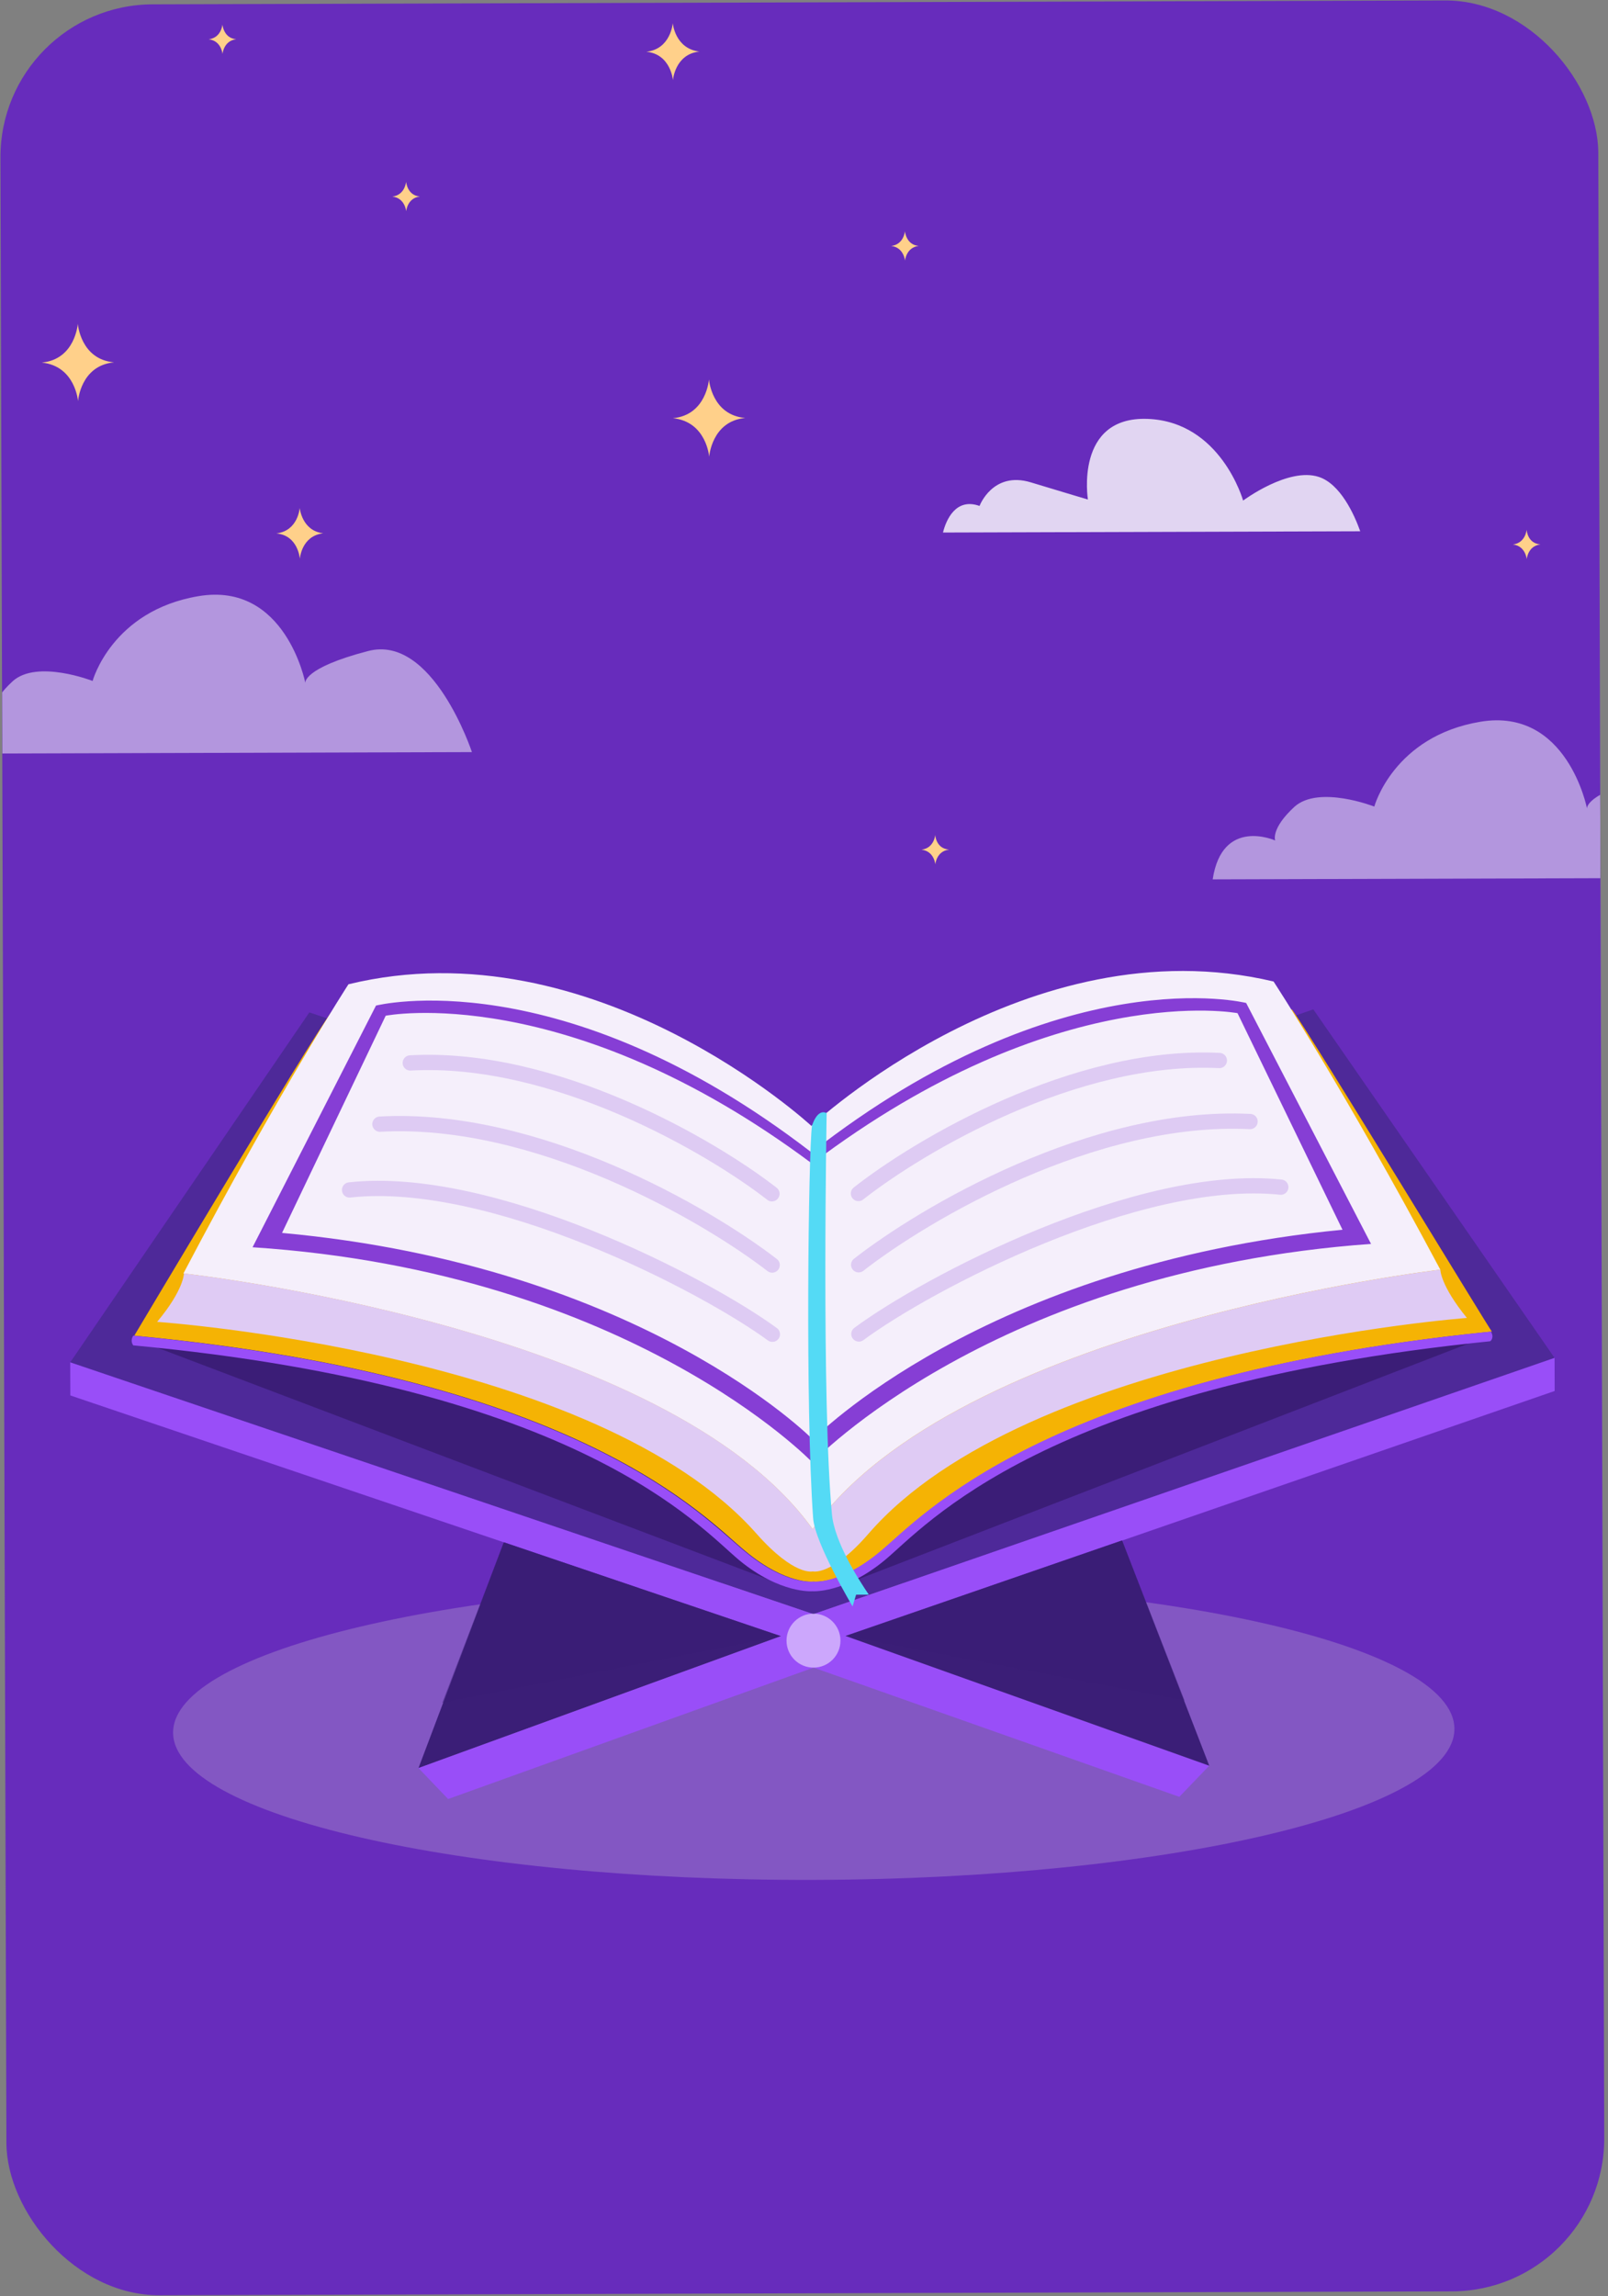 <svg width="316" height="451" viewBox="0 0 316 451" fill="none" xmlns="http://www.w3.org/2000/svg">
<rect x="0" y="0" width="316" height="451" fill="#808080" stroke="none"/>
<g clip-path="url(#clip0_2087_162)">
<rect y="0.942" width="314" height="450" rx="30" transform="rotate(-0.172 0 0.942)" fill="#672CBC"/>
<g style="mix-blend-mode:soft-light" opacity="0.5">
<path d="M-13.559 148.053L92.741 147.734C92.741 147.734 85.071 124.457 72.281 127.896C59.491 131.234 60 134.133 60 134.133C60 134.133 56.14 114.244 39.049 117.095C21.957 119.947 18.199 133.758 18.199 133.758C18.199 133.758 7.286 129.491 2.499 133.805C-2.188 138.119 -1.282 140.416 -1.282 140.416C-1.282 140.416 -11.696 135.748 -13.559 148.053Z" fill="white"/>
</g>
<g style="mix-blend-mode:soft-light" opacity="0.8">
<path d="M267.311 104.357C266.101 100.96 263.384 95.068 259.179 93.681C253.173 91.699 244.293 98.326 244.293 98.326C244.293 98.326 239.947 82.839 225.545 82.282C211.143 81.725 213.792 98.117 213.792 98.117C213.792 98.117 210.089 97.028 202.582 94.751C195.075 92.473 192.496 99.381 192.496 99.381C187.791 97.695 185.905 102.201 185.312 104.603L267.311 104.357Z" fill="white"/>
</g>
<path d="M43.712 4.811C43.712 4.811 43.52 7.412 41.02 7.719C43.521 8.012 43.729 10.611 43.729 10.611C43.729 10.611 43.921 8.01 46.42 7.703C43.92 7.51 43.712 4.811 43.712 4.811Z" fill="#FFD08A"/>
<path d="M177.834 45.409C177.834 45.409 177.642 48.009 175.143 48.317C177.644 48.609 177.852 51.209 177.852 51.209C177.852 51.209 178.044 48.608 180.543 48.301C178.042 48.108 177.834 45.409 177.834 45.409Z" fill="#FFD08A"/>
<path d="M79.805 35.703C79.805 35.703 79.612 38.303 77.113 38.611C79.614 38.903 79.822 41.503 79.822 41.503C79.822 41.503 80.014 38.902 82.513 38.595C80.013 38.402 79.805 35.703 79.805 35.703Z" fill="#FFD08A"/>
<path d="M300.011 104.042C300.011 104.042 299.818 106.643 297.319 106.951C299.82 107.243 300.028 109.842 300.028 109.842C300.028 109.842 300.22 107.242 302.719 106.934C300.119 106.742 300.011 104.042 300.011 104.042Z" fill="#FFD08A"/>
<path d="M183.79 163.991C183.79 163.991 183.598 166.592 181.099 166.899C183.6 167.192 183.807 169.791 183.807 169.791C183.807 169.791 184 167.191 186.499 166.883C183.898 166.691 183.79 163.991 183.79 163.991Z" fill="#FFD08A"/>
<path d="M139.321 74.524C139.321 74.524 138.842 81.526 132.244 82.146C138.846 82.826 139.367 89.724 139.367 89.724C139.367 89.724 139.846 82.723 146.444 82.103C139.842 81.523 139.321 74.524 139.321 74.524Z" fill="#FFD08A"/>
<path d="M15.288 63.596C15.288 63.596 14.809 70.598 8.211 71.218C14.813 71.898 15.334 78.796 15.334 78.796C15.334 78.796 15.813 71.795 22.411 71.175C15.809 70.595 15.288 63.596 15.288 63.596Z" fill="#FFD08A"/>
<path d="M132.211 4.545C132.211 4.545 131.827 9.647 127.028 10.161C131.83 10.647 132.245 15.745 132.245 15.745C132.245 15.745 132.63 10.644 137.428 10.13C132.626 9.544 132.211 4.545 132.211 4.545Z" fill="#FFD08A"/>
<path d="M58.897 99.766C58.897 99.766 58.61 104.267 54.312 104.78C58.613 105.167 58.927 109.766 58.927 109.766C58.927 109.766 59.213 105.265 63.512 104.752C59.31 104.265 58.897 99.766 58.897 99.766Z" fill="#FFD08A"/>
<path d="M100.096 199.543C100.096 199.543 99.81 204.044 95.511 204.556C99.812 204.944 100.126 209.543 100.126 209.543C100.126 209.543 100.413 205.042 104.711 204.529C100.41 204.042 100.096 199.543 100.096 199.543Z" fill="#FFD08A"/>
<g style="mix-blend-mode:soft-light" opacity="0.5">
<path d="M238.316 172.728L344.616 172.409C344.616 172.409 336.946 149.132 324.156 152.57C311.366 155.909 311.875 158.807 311.875 158.807C311.875 158.807 308.015 138.919 290.924 141.77C273.832 144.621 270.074 158.432 270.074 158.432C270.074 158.432 259.161 154.165 254.374 158.48C249.687 162.794 250.594 165.091 250.594 165.091C250.594 165.091 240.18 160.422 238.316 172.728Z" fill="white"/>
</g>
<path opacity="0.25" d="M160.006 369.264C229.538 369.055 285.866 355.768 285.817 339.586C285.769 323.404 229.362 310.455 159.83 310.664C90.298 310.873 33.97 324.16 34.018 340.342C34.067 356.523 90.473 369.472 160.006 369.264Z" fill="#D9D9D9"/>
<path d="M258.093 198.269L159.595 232.264L60.794 198.861L13.8 267.602L159.849 317.064L305.499 266.727L258.093 198.269Z" fill="#4E2999"/>
<path opacity="0.45" d="M30.992 264.75L152.13 310.687L110.407 269.612C110.407 269.612 42.057 253.317 30.992 264.75Z" fill="#240F4F"/>
<path opacity="0.45" d="M288.39 263.978L167.53 310.641L209.006 269.316C208.906 269.316 277.156 252.612 288.39 263.978Z" fill="#240F4F"/>
<path d="M159.849 317.064L13.8 267.602L13.82 274.102L159.869 323.564L305.518 273.227L305.499 266.727L159.849 317.064Z" fill="#994EF8"/>
<path d="M82.24 347.297L99.007 302.946L153.462 321.383L82.24 347.297Z" fill="#3B1E77"/>
<path opacity="0.45" d="M86.901 334.483L153.462 321.383L99.007 302.946L86.901 334.483Z" fill="#3B1E77"/>
<path d="M159.855 319.064L82.24 347.297L88.058 353.379L159.881 327.564L231.757 352.948L237.639 346.831L159.855 319.064Z" fill="#994EF8"/>
<path d="M237.639 346.831L220.506 302.582L166.162 321.345L237.639 346.831Z" fill="#3B1E77"/>
<path opacity="0.45" d="M232.8 334.045L166.162 321.345L220.506 302.582L232.8 334.045Z" fill="#3B1E77"/>
<path d="M159.881 327.564C162.808 327.555 165.173 325.175 165.165 322.248C165.156 319.321 162.776 316.955 159.849 316.964C156.922 316.973 154.556 319.353 154.565 322.28C154.574 325.207 156.954 327.573 159.881 327.564Z" fill="white" fill-opacity="0.5"/>
<path d="M253.893 198.281L159.635 245.564L65.094 198.848C60.811 204.561 26.384 262.364 26.384 262.364C26.785 262.363 27.085 262.462 27.485 262.461C114.31 270.9 138.492 298.128 146.512 304.704C154.532 311.38 159.93 310.664 159.93 310.664C159.93 310.664 165.332 311.347 173.312 304.623C181.292 297.999 205.31 270.627 292.084 261.667C292.484 261.666 292.783 261.565 293.183 261.564C292.983 261.564 258.111 204.069 253.893 198.281Z" fill="#F5B304"/>
<path d="M292.983 261.564C292.583 261.565 292.284 261.666 291.884 261.668C205.11 270.628 181.092 298 173.112 304.624C165.132 311.348 159.73 310.664 159.73 310.664C159.73 310.664 154.332 311.38 146.312 304.704C138.292 298.129 114.11 270.901 27.285 262.461C26.885 262.463 26.584 262.363 26.184 262.365C25.488 263.467 26.19 264.265 26.19 264.265C113.915 272.502 137.297 299.831 145.317 306.507C153.337 313.083 159.636 312.565 159.636 312.565C159.636 312.565 165.937 313.046 173.917 306.422C181.897 299.798 205.115 272.328 292.789 263.465C292.989 263.464 293.687 262.662 292.983 261.564Z" fill="#994EF8"/>
<path d="M250.277 192.792C201.942 181.337 159.461 221.165 159.461 221.165C159.461 221.165 116.743 181.593 68.478 193.337C68.478 193.337 54.841 214.378 36.048 250.135C36.048 250.135 131.179 260.55 159.699 300.364C187.979 260.379 283.047 249.394 283.047 249.394C264.04 213.751 250.277 192.792 250.277 192.792Z" fill="#F5EFFB"/>
<path d="M283.047 249.394C283.047 249.394 187.979 260.379 159.699 300.364C131.279 260.549 36.148 250.135 36.148 250.135C36.148 250.135 36.157 253.335 30.876 259.651C30.876 259.651 117.195 265.592 148.702 301.297C156.127 309.675 159.724 308.664 159.724 308.664C159.724 308.664 163.427 309.653 170.702 301.231C201.894 265.338 288.275 258.878 288.275 258.878C283.056 252.494 283.047 249.394 283.047 249.394Z" fill="#DFCBF4"/>
<path d="M244.889 197.008C244.889 197.008 208.762 187.917 159.477 226.365C110.063 188.313 73.89 197.521 73.89 197.521L49.633 244.994C123.847 249.872 159.66 287.264 159.66 287.264C159.66 287.264 195.247 249.657 269.431 244.335L244.889 197.008ZM159.746 282.764C159.746 282.764 126.244 248.664 55.424 242.177L75.796 199.516C75.796 199.516 111.275 192.509 159.584 228.564C207.675 192.22 243.195 199.013 243.195 199.013L263.823 241.552C193.044 248.464 159.746 282.764 159.746 282.764Z" fill="#863ED5"/>
<path opacity="0.2" d="M168.784 262.031C182.088 252.157 223.689 230.272 251.698 233.188" stroke="#863ED5" stroke-width="3" stroke-linecap="round"/>
<path opacity="0.2" d="M168.701 234.437C180.507 225.136 211.219 206.89 239.623 208.313" stroke="#863ED5" stroke-width="3" stroke-linecap="round"/>
<path opacity="0.2" d="M168.743 248.437C181.547 238.42 214.855 218.77 245.659 220.301" stroke="#863ED5" stroke-width="3" stroke-linecap="round"/>
<path opacity="0.2" d="M151.784 262.082C138.421 252.288 96.69 230.653 68.699 233.737" stroke="#863ED5" stroke-width="3" stroke-linecap="round"/>
<path opacity="0.2" d="M151.701 234.488C139.84 225.258 109.019 207.197 80.624 208.789" stroke="#863ED5" stroke-width="3" stroke-linecap="round"/>
<path opacity="0.2" d="M151.743 248.488C138.88 238.548 105.455 219.098 74.66 220.814" stroke="#863ED5" stroke-width="3" stroke-linecap="round"/>
<path d="M159.561 221.164C159.561 221.164 160.551 217.661 162.454 218.656C162.454 218.656 161.424 275.359 163.49 297.453C164.007 302.951 168.829 310.437 170.738 313.231L168.238 313.239L167.545 315.541C167.545 315.541 160.107 303.063 159.792 298.164C158.227 276.169 158.877 226.466 159.561 221.164Z" fill="#54DAF5"/>
</g>
<defs>
<clipPath id="clip0_2087_162">
<rect width="314" height="450" fill="white" transform="translate(0 0.942) rotate(-0.172)"/>
</clipPath>
</defs>
</svg>
